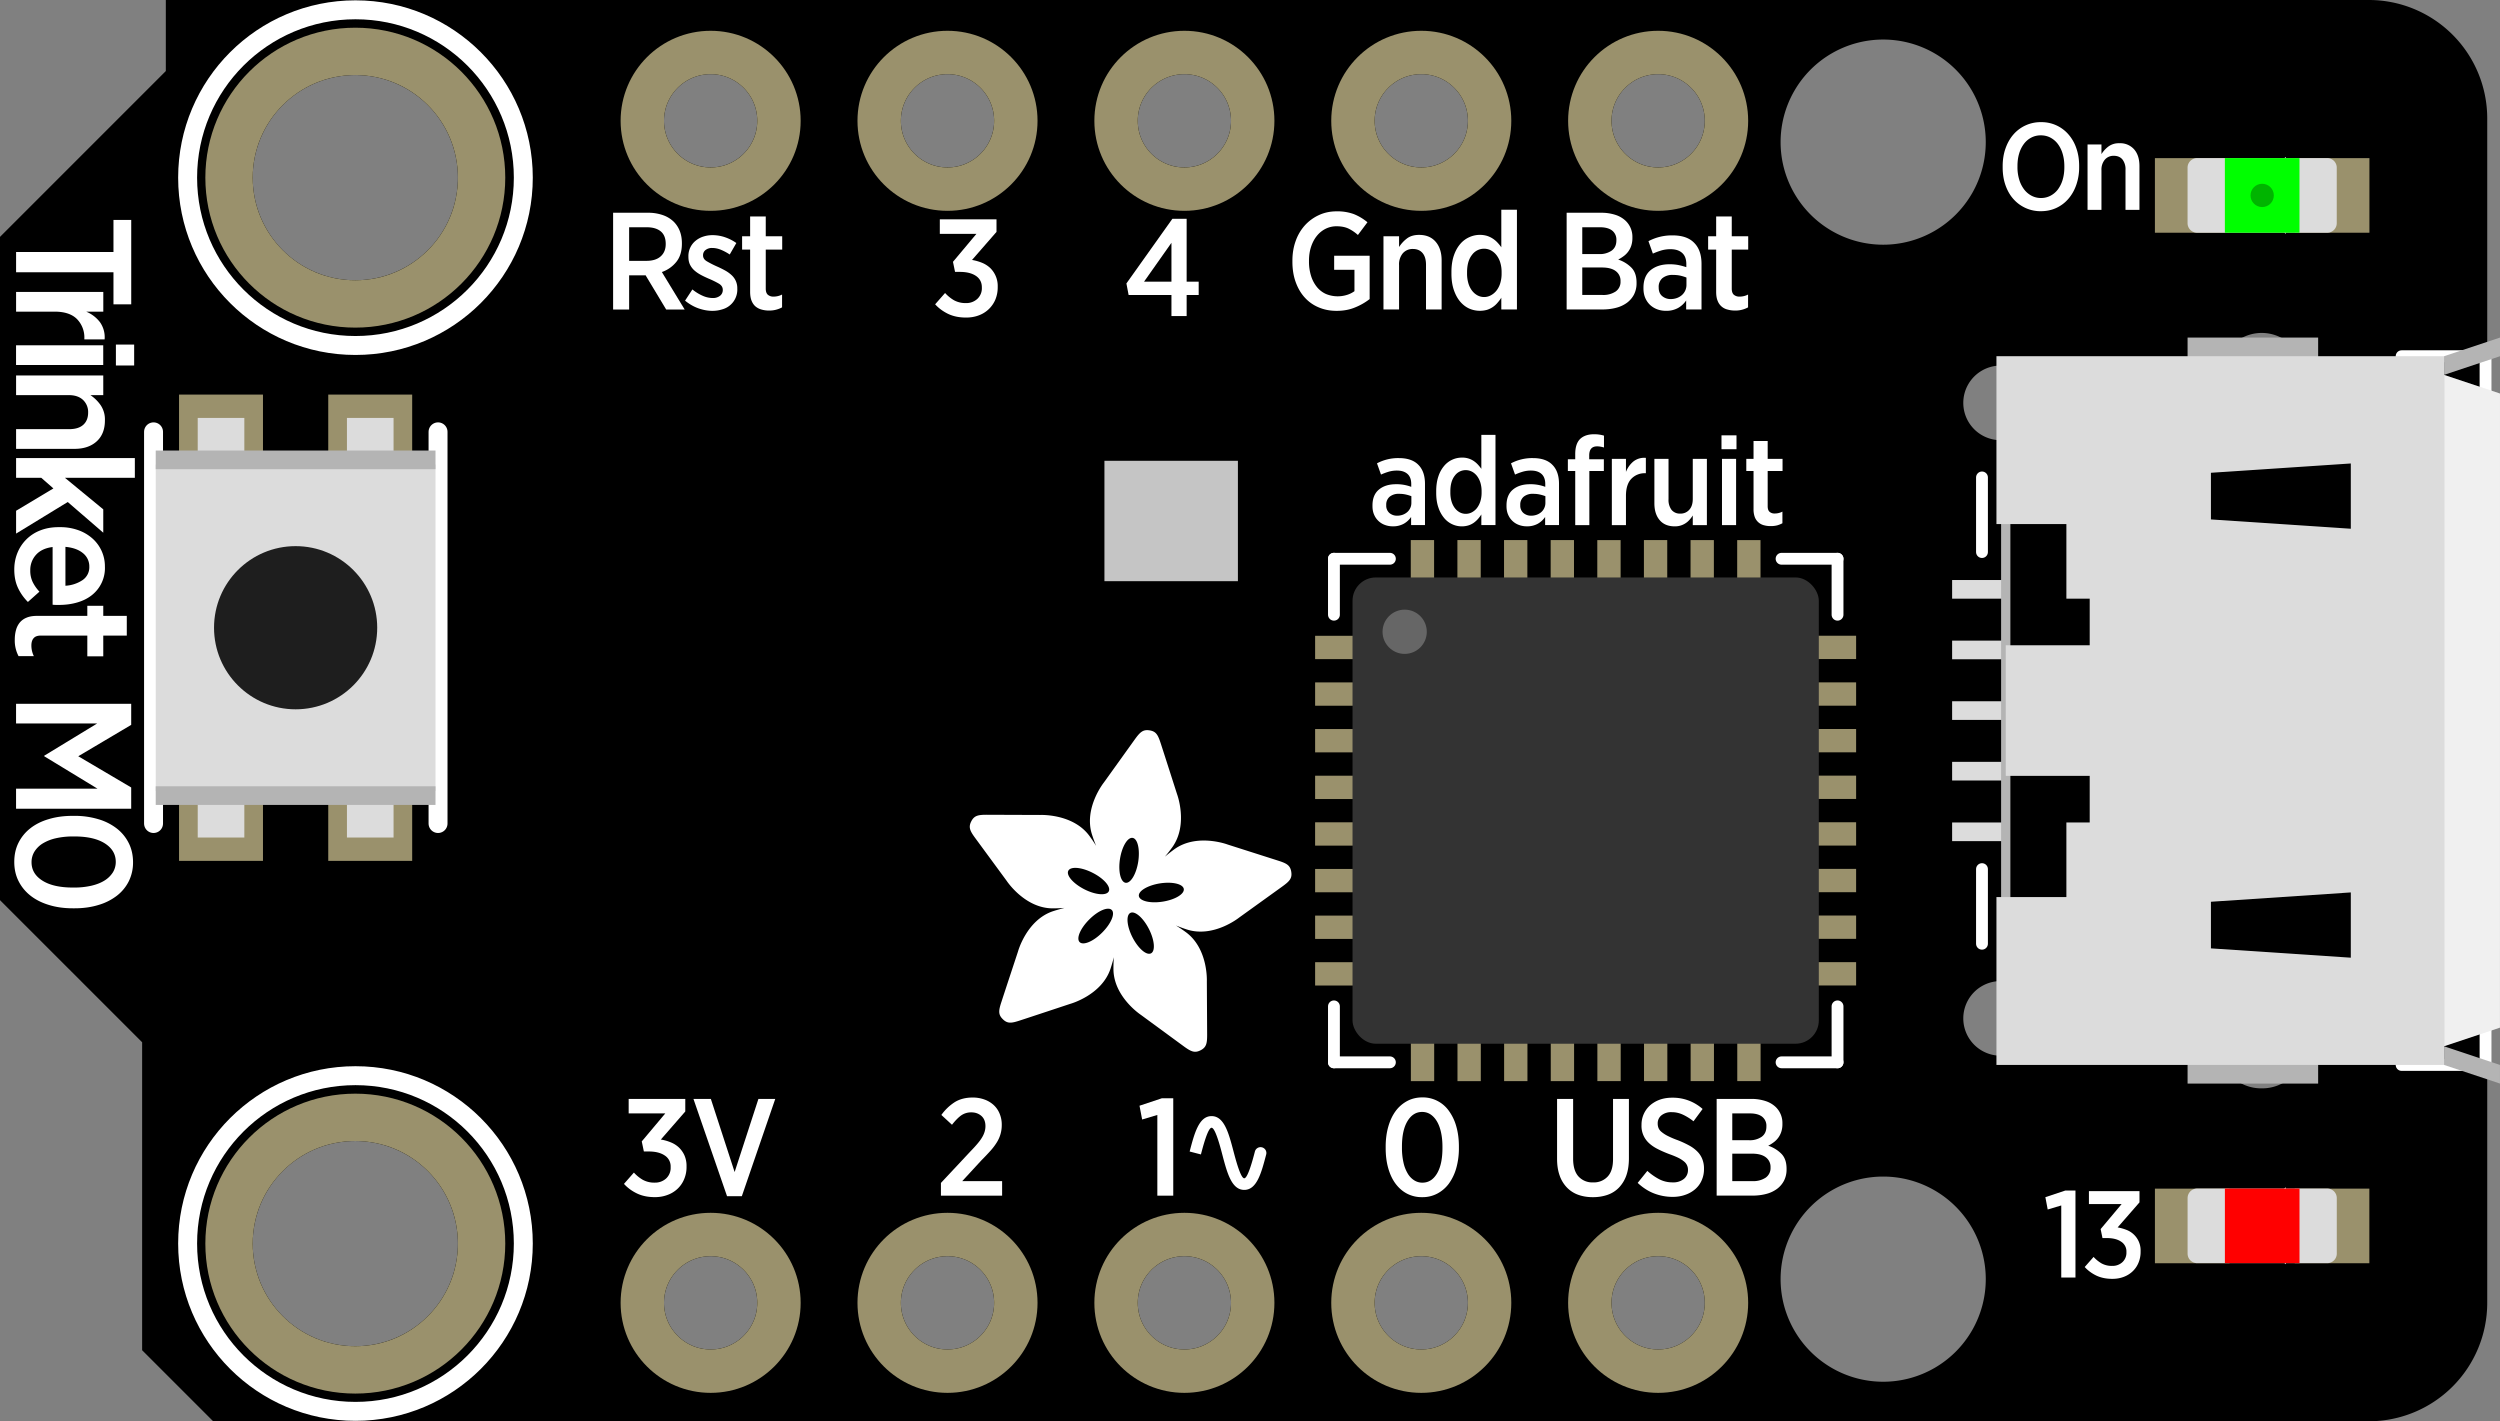 <svg xmlns="http://www.w3.org/2000/svg" id="svg2" y="0" width="208.299" viewBox="0 0 208.299 118.42" x="0" height="118.42" version="1.2">
  <rect x="0" y="0" width="208.299" height="118.42" fill="#808080" stroke="none"/>
  <path d="M197.366 118.42H17.762l-5.92-5.92V86.84L0 75V19.737L13.816 5.92V0h183.55a9.868 9.868 0 0 1 9.869 9.868V37.5l-2.96 2.96v37.5l2.96 2.96v27.632a9.868 9.868 0 0 1-9.869 9.868m-23.684-46.777a2.72 2.72 0 1 0 0 5.439 2.72 2.72 0 1 0 0-5.44zm0-30.305a2.72 2.72 0 1 0 0 5.44 2.72 2.72 0 1 0 0-5.44zM156.906 3.295a8.547 8.547 0 0 0 0 17.094 8.547 8.547 0 1 0 0-17.094zm0 94.736a8.547 8.547 0 0 0 0 17.095 8.547 8.547 0 1 0 0-17.095zm9.783-16.287a3.108 3.108 0 1 0 0 6.216 3.108 3.108 0 1 0 0-6.216zm0-51.284a3.108 3.108 0 0 0 0 6.216 3.108 3.108 0 1 0 0-6.216zm21.757 53.227a3.497 3.497 0 1 0 0 6.993 3.497 3.497 0 1 0 0-6.993zm0-55.947a3.497 3.497 0 0 0 0 6.994 3.497 3.497 0 1 0 0-6.994zm-50.29-21.56a3.885 3.885 0 0 0 0 7.77 3.885 3.885 0 1 0 0-7.77zm-19.736 0a3.885 3.885 0 0 0 0 7.77 3.885 3.885 0 1 0 0-7.77zm-19.737 0a3.885 3.885 0 0 0 0 7.77 3.885 3.885 0 1 0 0-7.77zm-19.737 0a3.885 3.885 0 0 0 0 7.77 3.885 3.885 0 1 0 0-7.77zm-19.736 0a3.885 3.885 0 0 0 0 7.77 3.885 3.885 0 1 0 0-7.77zm0 98.487a3.885 3.885 0 1 0 0 7.77 3.885 3.885 0 1 0 0-7.77zm19.736 0a3.885 3.885 0 1 0 0 7.77 3.885 3.885 0 1 0 0-7.77zm19.737 0a3.885 3.885 0 1 0 0 7.77 3.885 3.885 0 1 0 0-7.77zm19.737 0a3.885 3.885 0 1 0 0 7.77 3.885 3.885 0 1 0 0-7.77zm19.736 0a3.885 3.885 0 1 0 0 7.77 3.885 3.885 0 1 0 0-7.77zM29.604 6.255a8.547 8.547 0 1 0 0 17.095 8.547 8.547 0 1 0 0-17.095zm0 88.815a8.547 8.547 0 0 0 0 17.095 8.547 8.547 0 1 0 0-17.095z" id="path8" fill="#000" stroke="none" stroke-width="0"/>
  <g id="g14" transform="matrix(0 2.741 -2.741 0 211.757 0)">
    <title id="title16">
      element:BAT
    </title>
    <g id="g18">
      <title id="title20">
        package:JSTPH2
      </title>
    </g>
  </g>
  <g id="g62" transform="matrix(0 2.741 -2.741 0 211.757 0)">
    <title id="title64">
      element:CN1
    </title>
    <g id="g66">
      <title id="title68">
        package:4UCONN_20329_V2
      </title>
      <path id="line70" stroke="#fff" stroke-width=".36" stroke-linecap="round" d="M28.687 17.008h-2.268"/>
      <path id="line72" stroke="#fff" stroke-width=".36" stroke-linecap="round" d="M16.781 17.008h-2.268"/>
      <path id="line74" stroke="#fff" stroke-width=".36" stroke-linecap="round" d="M32.372 4.252V1.701"/>
      <path id="line76" stroke="#fff" stroke-width=".36" stroke-linecap="round" d="M32.372 1.701H10.828"/>
      <path id="line78" stroke="#fff" stroke-width=".36" stroke-linecap="round" d="M10.828 1.701v2.551"/>
    </g>
  </g>
  <g id="g124" transform="matrix(0 2.741 -2.741 0 211.757 0)">
    <title id="title126">
      element:IC3
    </title>
    <g id="g128">
      <title id="title130">
        package:QFN32_5MM
      </title>
      <path id="line132" stroke="#fff" stroke-width=".36" stroke-linecap="round" d="M16.985 35.006v1.701"/>
      <path id="line134" stroke="#fff" stroke-width=".36" stroke-linecap="round" d="M16.985 36.707h1.701"/>
      <path id="line136" stroke="#fff" stroke-width=".36" stroke-linecap="round" d="M16.985 23.1v-1.701"/>
      <path id="line138" stroke="#fff" stroke-width=".36" stroke-linecap="round" d="M16.985 21.399h1.701"/>
      <path id="line140" stroke="#fff" stroke-width=".36" stroke-linecap="round" d="M30.591 36.707h1.701"/>
      <path id="line142" stroke="#fff" stroke-width=".36" stroke-linecap="round" d="M32.292 36.707v-1.701"/>
      <path id="line144" stroke="#fff" stroke-width=".36" stroke-linecap="round" d="M30.591 21.399h1.701"/>
      <path id="line146" stroke="#fff" stroke-width=".36" stroke-linecap="round" d="M32.292 21.399V23.1"/>
    </g>
  </g>
  <g id="g148" transform="matrix(0 2.741 -2.741 0 211.757 0)">
    <title id="title150">
      element:JP3
    </title>
    <g id="g152">
      <title id="title154">
        package:1X05_ROUND_76
      </title>
    </g>
  </g>
  <g id="g156" transform="matrix(0 2.741 -2.741 0 211.757 0)">
    <title id="title158">
      element:JP4
    </title>
    <g id="g160">
      <title id="title162">
        package:1X05_ROUND_76
      </title>
    </g>
  </g>
  <g id="g164" transform="matrix(0 2.741 -2.741 0 211.757 0)">
    <title id="title166">
      element:L
    </title>
    <g id="g168">
      <title id="title170">
        package:CHIPLED_0603_NOOUTLINE
      </title>
      <g id="g172">
        <title id="title174">
          polygon
        </title>
        <path id="path176" d="M37.26 8.886l-.72-.9h1.44l-.72.9m.662-.828h-1.324 1.324" fill="none" stroke="#fff" stroke-width=".432" stroke-linecap="round"/>
      </g>
      <g transform="rotate(180 18.63 4.533)" id="g4576">
        <g id="g4574">
          <g id="g178">
            <path id="rect180" fill="#fff" stroke="none" stroke-width="0" d="M-1.08-.18h2.16v.36h-2.16z"/>
          </g>
        </g>
      </g>
    </g>
  </g>
  <g id="g206" transform="matrix(0 2.741 -2.741 0 211.757 0)">
    <title id="title208">
      element:PWR
    </title>
    <g id="g210">
      <title id="title212">
        package:CHIPLED_0603_NOOUTLINE
      </title>
      <g id="g214">
        <title id="title216">
          polygon
        </title>
        <path id="path218" d="M5.94 8.886l-.72-.9h1.44l-.72.9m.662-.828H5.278h1.324" fill="none" stroke="#fff" stroke-width=".432" stroke-linecap="round"/>
      </g>
      <g transform="rotate(180 2.97 4.533)" id="g4601">
        <g id="g4599">
          <g id="g220">
            <path id="rect222" fill="#fff" stroke="none" stroke-width="0" d="M-1.08-.18h2.16v.36h-2.16z"/>
          </g>
        </g>
      </g>
    </g>
  </g>
  <g id="g224" transform="matrix(0 2.741 -2.741 0 211.757 0)">
    <title id="title226">
      element:Q2
    </title>
    <g id="g228">
      <title id="title230">
        package:BTN_KMR2_4.6X2.8
      </title>
      <path id="line232" stroke="#fff" stroke-width=".576" stroke-linecap="round" d="M13.127 63.94h11.906"/>
      <path id="line234" stroke="#fff" stroke-width=".576" stroke-linecap="round" d="M25.033 72.588H13.127"/>
    </g>
  </g>
  <g id="g256" transform="matrix(0 2.741 -2.741 0 211.757 0)">
    <title id="title258">
      element:SWC
    </title>
    <g id="g260">
      <title id="title262">
        package:B1,27
      </title>
    </g>
  </g>
  <g id="g264" transform="matrix(0 2.741 -2.741 0 211.757 0)">
    <title id="title266">
      element:SWD
    </title>
    <g id="g268">
      <title id="title270">
        package:B1,27
      </title>
    </g>
  </g>
  <g id="g272" transform="matrix(0 2.741 -2.741 0 211.757 0)">
    <title id="title274">
      element:U$1
    </title>
    <g id="g276">
      <title id="title278">
        package:TRINKET_M0_BOTTOM
      </title>
    </g>
  </g>
  <g id="g280" transform="matrix(0 2.741 -2.741 0 211.757 0)">
    <title id="title282">
      element:U$6
    </title>
    <g id="g284">
      <title id="title286">
        package:FIDUCIAL_1MM
      </title>
    </g>
  </g>
  <g id="g288" transform="matrix(0 2.741 -2.741 0 211.757 0)">
    <title id="title290">
      element:U$8
    </title>
    <g id="g292">
      <title id="title294">
        package:MOUNTINGHOLE_2.0_PLATED
      </title>
      <circle cy="66.45" id="circle296" cx="5.4" r="5.102" fill="none" stroke="#fff" stroke-width=".576"/>
    </g>
  </g>
  <g id="g298" transform="matrix(0 2.741 -2.741 0 211.757 0)">
    <title id="title300">
      element:U$9
    </title>
    <g id="g302">
      <title id="title304">
        package:MOUNTINGHOLE_2.0_PLATED
      </title>
      <circle cy="66.45" id="circle306" cx="37.8" r="5.102" fill="none" stroke="#fff" stroke-width=".576"/>
    </g>
  </g>
  <g id="g308" transform="matrix(0 2.741 -2.741 0 211.757 0)">
    <title id="title310">
      element:U$12
    </title>
    <g id="g312">
      <title id="title314">
        package:PCBFEAT-REV-040
      </title>
    </g>
  </g>
  <g id="g316" transform="matrix(0 2.741 -2.741 0 211.757 0)">
    <title id="title318">
      element:U$20
    </title>
    <g id="g320">
      <title id="title322">
        package:TRINKET_M0_TOP
      </title>
    </g>
  </g>
  <g id="g4779" transform="rotate(-90 60.753 47.129) scale(2.741)">
    <g id="g4777">
      <g id="g403">
        <path id="connector23pin" fill="#9a916c" stroke="none" stroke-width="0" d="M19.323 35.006h.709v2.268h-.709z"/>
      </g>
    </g>
  </g>
  <g id="g4785" transform="rotate(-90 64.638 51.014) scale(2.741)">
    <g id="g4783">
      <g id="g406">
        <path id="connector24pin" fill="#9a916c" stroke="none" stroke-width="0" d="M20.741 35.006h.709v2.268h-.709z"/>
      </g>
    </g>
  </g>
  <g id="g4791" transform="rotate(-90 68.523 54.899) scale(2.741)">
    <g id="g4789">
      <g id="g409">
        <path id="connector25pin" fill="#9a916c" stroke="none" stroke-width="0" d="M22.158 35.006h.709v2.268h-.709z"/>
      </g>
    </g>
  </g>
  <g id="g4797" transform="rotate(-90 72.409 58.785) scale(2.741)">
    <g id="g4795">
      <g id="g412">
        <path id="connector26pin" fill="#9a916c" stroke="none" stroke-width="0" d="M23.575 35.006h.709v2.268h-.709z"/>
      </g>
    </g>
  </g>
  <g id="g4803" transform="rotate(-90 76.293 62.67) scale(2.741)">
    <g id="g4801">
      <g id="g415">
        <path id="connector27pin" fill="#9a916c" stroke="none" stroke-width="0" d="M24.993 35.006h.709v2.268h-.709z"/>
      </g>
    </g>
  </g>
  <g id="g4809" transform="rotate(-90 80.179 66.555) scale(2.741)">
    <g id="g4807">
      <g id="g418">
        <path id="connector28pin" fill="#9a916c" stroke="none" stroke-width="0" d="M26.41 35.006h.709v2.268h-.709z"/>
      </g>
    </g>
  </g>
  <g id="g4815" transform="rotate(-90 84.064 70.44) scale(2.741)">
    <g id="g4813">
      <g id="g421">
        <path id="connector29pin" fill="#9a916c" stroke="none" stroke-width="0" d="M27.827 35.006h.709v2.268h-.709z"/>
      </g>
    </g>
  </g>
  <g id="g4821" transform="rotate(-90 87.949 74.325) scale(2.741)">
    <g id="g4819">
      <g id="g424">
        <path id="connector30pin" fill="#9a916c" stroke="none" stroke-width="0" d="M29.245 35.006h.709v2.268h-.709z"/>
      </g>
    </g>
  </g>
  <g id="g4827" transform="rotate(180 102.742 90.102) scale(2.741)">
    <g id="g4825">
      <g id="g427">
        <path id="connector31pin" fill="#9a916c" stroke="none" stroke-width="0" d="M31.371 32.88h.709v2.268h-.709z"/>
      </g>
    </g>
  </g>
  <g id="g4833" transform="rotate(180 104.684 88.159) scale(2.741)">
    <g id="g4831">
      <g id="g430">
        <path id="connector32pin" fill="#9a916c" stroke="none" stroke-width="0" d="M31.371 31.462h.709v2.268h-.709z"/>
      </g>
    </g>
  </g>
  <g id="g4839" transform="rotate(180 106.627 86.216) scale(2.741)">
    <g id="g4837">
      <g id="g433">
        <path id="connector33pin" fill="#9a916c" stroke="none" stroke-width="0" d="M31.371 30.045h.709v2.268h-.709z"/>
      </g>
    </g>
  </g>
  <g id="g4845" transform="rotate(180 108.57 84.274) scale(2.741)">
    <g id="g4843">
      <g id="g436">
        <path id="connector34pin" fill="#9a916c" stroke="none" stroke-width="0" d="M31.371 28.628h.709v2.268h-.709z"/>
      </g>
    </g>
  </g>
  <g id="g4851" transform="rotate(180 110.512 82.331) scale(2.741)">
    <g id="g4849">
      <g id="g439">
        <path id="connector35pin" fill="#9a916c" stroke="none" stroke-width="0" d="M31.371 27.211h.709v2.268h-.709z"/>
      </g>
    </g>
  </g>
  <g id="g4857" transform="rotate(180 112.455 80.388) scale(2.741)">
    <g id="g4855">
      <g id="g442">
        <path id="connector36pin" fill="#9a916c" stroke="none" stroke-width="0" d="M31.371 25.793h.709v2.268h-.709z"/>
      </g>
    </g>
  </g>
  <g id="g4863" transform="rotate(180 114.397 78.446) scale(2.741)">
    <g id="g4861">
      <g id="g445">
        <path id="connector37pin" fill="#9a916c" stroke="none" stroke-width="0" d="M31.371 24.376h.709v2.268h-.709z"/>
      </g>
    </g>
  </g>
  <g id="g4869" transform="rotate(180 116.34 76.504) scale(2.741)">
    <g id="g4867">
      <g id="g448">
        <path id="connector38pin" fill="#9a916c" stroke="none" stroke-width="0" d="M31.371 22.959h.709v2.268h-.709z"/>
      </g>
    </g>
  </g>
  <path id="connector39pin" transform="rotate(90)" fill="#9a916c" stroke="none" stroke-width="0" d="M80.166-154.651h1.943v6.216h-1.943z"/>
  <path id="connector40pin" transform="rotate(90)" fill="#9a916c" stroke="none" stroke-width="0" d="M76.281-154.651h1.943v6.216h-1.943z"/>
  <path id="connector41pin" transform="rotate(90)" fill="#9a916c" stroke="none" stroke-width="0" d="M72.395-154.651h1.943v6.216h-1.943z"/>
  <path id="connector42pin" transform="rotate(90)" fill="#9a916c" stroke="none" stroke-width="0" d="M68.51-154.651h1.943v6.216H68.51z"/>
  <path id="connector43pin" transform="rotate(90)" fill="#9a916c" stroke="none" stroke-width="0" d="M64.625-154.651h1.943v6.216h-1.943z"/>
  <path id="connector44pin" transform="rotate(90)" fill="#9a916c" stroke="none" stroke-width="0" d="M60.74-154.651h1.943v6.216H60.74z"/>
  <path id="connector45pin" transform="rotate(90)" fill="#9a916c" stroke="none" stroke-width="0" d="M56.855-154.651h1.943v6.216h-1.943z"/>
  <path id="connector46pin" transform="rotate(90)" fill="#9a916c" stroke="none" stroke-width="0" d="M52.969-154.651h1.943v6.216h-1.943z"/>
  <g id="g4883" transform="translate(97.602 -17.929) scale(2.741)">
    <g id="g4881">
      <g id="g459">
        <path id="connector47pin" fill="#9a916c" stroke="none" stroke-width="0" d="M17.198 22.959h.709v2.268h-.709z"/>
      </g>
    </g>
  </g>
  <g id="g4889" transform="translate(93.716 -21.814) scale(2.741)">
    <g id="g4887">
      <g id="g462">
        <path id="connector48pin" fill="#9a916c" stroke="none" stroke-width="0" d="M17.198 24.376h.709v2.268h-.709z"/>
      </g>
    </g>
  </g>
  <g id="g4895" transform="translate(89.831 -25.7) scale(2.741)">
    <g id="g4893">
      <g id="g465">
        <path id="connector49pin" fill="#9a916c" stroke="none" stroke-width="0" d="M17.198 25.793h.709v2.268h-.709z"/>
      </g>
    </g>
  </g>
  <g id="g4901" transform="translate(85.946 -29.584) scale(2.741)">
    <g id="g4899">
      <g id="g468">
        <path id="connector50pin" fill="#9a916c" stroke="none" stroke-width="0" d="M17.198 27.211h.709v2.268h-.709z"/>
      </g>
    </g>
  </g>
  <g id="g4907" transform="translate(82.061 -33.47) scale(2.741)">
    <g id="g4905">
      <g id="g471">
        <path id="connector51pin" fill="#9a916c" stroke="none" stroke-width="0" d="M17.198 28.628h.709v2.268h-.709z"/>
      </g>
    </g>
  </g>
  <g id="g4913" transform="translate(78.176 -37.355) scale(2.741)">
    <g id="g4911">
      <g id="g474">
        <path id="connector52pin" fill="#9a916c" stroke="none" stroke-width="0" d="M17.198 30.045h.709v2.268h-.709z"/>
      </g>
    </g>
  </g>
  <g id="g4919" transform="translate(74.29 -41.24) scale(2.741)">
    <g id="g4917">
      <g id="g477">
        <path id="connector53pin" fill="#9a916c" stroke="none" stroke-width="0" d="M17.198 31.462h.709v2.268h-.709z"/>
      </g>
    </g>
  </g>
  <g id="g4925" transform="translate(70.405 -45.125) scale(2.741)">
    <g id="g4923">
      <g id="g480">
        <path id="connector54pin" fill="#9a916c" stroke="none" stroke-width="0" d="M17.198 32.88h.709v2.268h-.709z"/>
      </g>
    </g>
  </g>
  <g id="g4931" transform="translate(64.578 -12.101) scale(2.741)">
    <g id="g4929">
      <g id="g483">
        <rect ry=".496" rx=".496" height="9.921" x="19.678" width="9.921" y="24.092" id="connector55pin" fill="#9a916c" stroke="none" stroke-width="0"/>
      </g>
    </g>
  </g>
  <circle r="5.693" cx="10.066" id="VBAT" cy="-138.156" transform="rotate(90)" fill="none" stroke="#9a916c" stroke-width="3.615"/>
  <circle r="5.693" cx="10.066" id="GND" cy="-118.42" transform="rotate(90)" fill="none" stroke="#9a916c" stroke-width="3.615"/>
  <circle r="5.693" cx="10.066" id="A4_D4_TX_MOSI" cy="-98.683" transform="rotate(90)" fill="none" stroke="#9a916c" stroke-width="3.615"/>
  <circle r="5.693" cx="10.066" id="A3_D3_RX_SCK" cy="-78.946" transform="rotate(90)" fill="none" stroke="#9a916c" stroke-width="3.615"/>
  <circle r="5.693" cx="10.066" id="connector60pin" cy="-59.21" transform="rotate(90)" fill="none" stroke="#9a916c" stroke-width="3.615"/>
  <circle r="5.693" cx="108.552" id="3V3" cy="-59.21" transform="rotate(90)" fill="none" stroke="#9a916c" stroke-width="3.615"/>
  <circle r="5.693" cx="108.552" id="A1_D2_SCL_MISO" cy="-78.946" transform="rotate(90)" fill="none" stroke="#9a916c" stroke-width="3.615"/>
  <circle r="5.693" cx="108.552" id="A0_D1" cy="-98.683" transform="rotate(90)" fill="none" stroke="#9a916c" stroke-width="3.615"/>
  <circle r="5.693" cx="108.552" id="A2_D0_SDA" cy="-118.42" transform="rotate(90)" fill="none" stroke="#9a916c" stroke-width="3.615"/>
  <circle r="5.693" cx="108.552" id="connector65pin" cy="-138.156" transform="rotate(90)" fill="none" stroke="#9a916c" stroke-width="3.615"/>
  <g id="g4947" transform="rotate(-90 190.568 13.706) scale(2.741)">
    <g id="g4945">
      <g id="g496">
        <path id="connector66pin" fill="#9a916c" stroke="none" stroke-width="0" d="M36.126 5.23h2.268v2.268h-2.268z"/>
      </g>
    </g>
  </g>
  <g id="g4953" transform="rotate(-90 178.916 25.359) scale(2.741)">
    <g id="g4951">
      <g id="g499">
        <path id="connector67pin" fill="#9a916c" stroke="none" stroke-width="0" d="M36.126 9.482h2.268v2.268h-2.268z"/>
      </g>
    </g>
  </g>
  <g id="g4995" transform="rotate(-90 104.717 -72.151) scale(2.741)">
    <g id="g4993">
      <g id="g520">
        <path id="connector74pin" fill="#9a916c" stroke="none" stroke-width="0" d="M4.806 5.23h2.268v2.268H4.806z"/>
      </g>
    </g>
  </g>
  <g id="g5001" transform="rotate(-90 93.061 -60.495) scale(2.741)">
    <g id="g4999">
      <g id="g523">
        <path id="connector75pin" fill="#9a916c" stroke="none" stroke-width="0" d="M4.806 9.482h2.268v2.268H4.806z"/>
      </g>
    </g>
  </g>
  <path id="connector76pin" transform="rotate(90)" fill="#9a916c" stroke="none" stroke-width="0" d="M64.735-34.343h6.993v6.993h-6.993z"/>
  <path id="connector77pin" transform="rotate(90)" fill="#9a916c" stroke="none" stroke-width="0" d="M32.876-34.343h6.993v6.993h-6.993z"/>
  <path id="connector78pin" transform="rotate(90)" fill="#9a916c" stroke="none" stroke-width="0" d="M64.735-21.911h6.993v6.993h-6.993z"/>
  <path id="connector79pin" transform="rotate(90)" fill="#9a916c" stroke="none" stroke-width="0" d="M32.876-21.911h6.993v6.993h-6.993z"/>
  <rect ry="3.885" rx="3.885" height="7.77" x="45.95" width="7.77" y="-27.569" id="connector84pin" transform="rotate(90)" fill="#9a916c" stroke="none" stroke-width="0"/>
  <circle r="10.521" cx="14.803" id="connector85pin" cy="-29.604" transform="rotate(90)" fill="none" stroke="#9a916c" stroke-width="3.947"/>
  <circle r="10.521" cx="103.618" id="connector86pin" cy="-29.604" transform="rotate(90)" fill="none" stroke="#9a916c" stroke-width="3.947"/>
  <g id="g5135" transform="rotate(90 90.085 118.214) scale(2.741)">
    <g id="g5133">
      <g id="4uconn_20329_v2">
        <g id="g5130" transform="rotate(180 11.338 8.327)">
          <g id="g5128">
            <g id="g591">
              <g id="g593">
                <path id="rect595" fill="#b4b4b4" d="M0 7.157h22.677v3.969H0z"/>
                <path id="rect597" fill="#dcdcdc" d="M11.055 0h.567v3.402h-.567z"/>
                <path id="rect599" fill="#dcdcdc" d="M12.898 0h.567v3.402h-.567z"/>
                <path id="rect601" fill="#dcdcdc" d="M14.74 0h.567v3.402h-.567z"/>
                <path id="rect603" fill="#dcdcdc" d="M9.213 0h.567v3.402h-.567z"/>
                <path id="rect605" fill="#dcdcdc" d="M7.37 0h.567v3.402H7.37z"/>
                <path id="rect607" fill="#b4b4b4" d="M4.252 1.489h14.173v.709H4.252z"/>
                <path id="rect609" d="M4.252 1.771h14.173v2.976H4.252z"/>
                <path id="polygon611" fill="#dcdcdc" d="M17.008 3.473H14.74v.709h-1.417V1.63H9.354v2.552H7.937v-.709H5.669V1.347H.567v13.606H22.11V1.347h-5.102z"/>
                <path id="polygon613" d="M3.827 12.119l.283-4.252h1.417l.284 4.252z"/>
                <path id="polygon615" d="M16.866 12.119l.283-4.252h1.418l.283 4.252z"/>
                <path id="polygon617" fill="#f0f0f0" d="M1.701 16.653l-.567-1.7h20.409l-.567 1.701z"/>
                <path id="polygon619" fill="#b4b4b4" d="M0 16.653l.567-1.7h.567l-.567 1.7z"/>
                <path id="polygon621" fill="#b4b4b4" d="M22.11 16.654l-.567-1.701h.567l.567 1.701z"/>
              </g>
            </g>
          </g>
        </g>
      </g>
    </g>
  </g>
  <g id="g5179" transform="rotate(90 51.715 99.828) scale(2.741)">
    <g id="g5177">
      <g id="qfn32_5mm">
        <g id="g5174" transform="rotate(-90 7.087 7.087)">
          <g id="g5172">
            <g id="g647">
              <g id="g5169" transform="scale(1.25)">
                <g id="g5167">
                  <g id="g3335">
                    <rect ry=".567" rx=".567" height="11.339" x="0" width="11.339" y="0" id="rect653" fill="#333"/>
                    <circle r=".538" cx="1.268" id="path3333" cy="1.321" fill="#666"/>
                  </g>
                </g>
              </g>
            </g>
          </g>
        </g>
      </g>
    </g>
  </g>
  <path d="M183.064 99.029h10.841c.439 0 .795.356.795.795v4.627a.796.796 0 0 1-.795.795h-10.841a.796.796 0 0 1-.795-.795v-4.624c0-.442.356-.798.795-.798z" id="path659" fill="#dcdcdc" stroke-width="2.741"/>
  <g id="LED" transform="rotate(180 95.797 54.177) scale(2.741)">
    <g id="g5183">
      <path id="rect661" fill="red" d="M0 1.134h2.268v2.268H0z"/>
    </g>
  </g>
  <g id="g5227" transform="rotate(90 90.763 103.937) scale(2.741)">
    <g id="g5225">
      <g id="0603-led-green">
        <g id="g5222" transform="rotate(180 1.134 2.268)">
          <g id="g5220">
            <g id="g677">
              <path d="M2.268.29v3.955c0 .16-.13.29-.29.29H.29a.29.29 0 0 1-.29-.29V.29C0 .13.13 0 .29 0h1.687a.29.29 0 0 1 .291.29z" id="path679" fill="#dcdcdc"/>
              <g id="g5216" transform="rotate(-90 1.134 2.268)">
                <g id="g5214">
                  <path id="rect681" fill="#0f0" d="M0 1.134h2.268v2.268H0z"/>
                </g>
              </g>
              <circle r=".354" cx="1.134" id="circle683" cy="2.268" fill="#00b400"/>
            </g>
          </g>
        </g>
      </g>
    </g>
  </g>
  <path id="polygon688" transform="rotate(90 .733 35.553) scale(2.741)" fill="#dcdcdc" d="M11.339 2.692h1.417V1.275h-1.417V0H1.417v1.275H0v1.417h1.417v3.119H0v1.417h1.417v1.276h9.922V7.228h1.417V5.811h-1.417z"/>
  <circle r="6.798" cx="52.302" id="RESET" cy="-24.631" transform="rotate(90)" fill="#1e1e1e" stroke-width="2.741"/>
  <path id="rect692" transform="rotate(90)" fill="#b4b4b4" stroke-width="2.741" d="M37.538-36.286h1.554v23.311h-1.554z"/>
  <path id="rect694" transform="rotate(90)" fill="#b4b4b4" stroke-width="2.741" d="M65.512-36.286h1.554v23.311h-1.554z"/>
  <g id="g5527" transform="matrix(0 2.741 2.741 0 -.03 -.304)">
    <g id="g5525">
      <g id="g8488">
        <g id="g8490">
          <g clip-path="url(#clipPath8494)" id="g8492">
            <g id="g5282" transform="translate(8.04 19.135)">
              <g id="g5280">
                <g id="g8498">
                  <path d="M0 0h-1.021v.533c0 .185.042.327.126.429.084.1.21.15.378.15h.009c.154 0 .278-.05.369-.15C-.046.86 0 .716 0 .524zm1.479 0H.441v.47a.085.085 0 0 1-.004.029l1.042.627v.562L.34.995a.966.966 0 0 1-.309.44c-.14.113-.325.169-.552.169h-.016c-.135 0-.257-.021-.366-.063a.823.823 0 0 1-.282-.181.893.893 0 0 1-.205-.334 1.342 1.342 0 0 1-.072-.451V-.487h2.941z" id="path8500" fill="#fff" fill-opacity="1" fill-rule="nonzero" stroke="none"/>
                </g>
              </g>
            </g>
            <g id="g5288" transform="translate(8.909 21.058)">
              <g id="g5286">
                <g id="g8502">
                  <path d="M0 0l.341-.223c.106.129.184.266.235.41.05.145.075.284.075.418a.959.959 0 0 1-.044.298.622.622 0 0 1-.631.462h-.005a.532.532 0 0 1-.406-.174A.995.995 0 0 1-.573 1 3.132 3.132 0 0 1-.692.761 3.063 3.063 0 0 0-.853.443C-.899.363-.96.324-1.033.324h-.008a.195.195 0 0 0-.155.073.312.312 0 0 0-.064.208c0 .09.019.179.057.269.038.09.085.177.141.261l-.349.201A1.36 1.36 0 0 1-1.587.99 1.174 1.174 0 0 1-1.65.613a.88.88 0 0 1 .046-.289.704.704 0 0 1 .13-.233.595.595 0 0 1 .475-.212h.008c.093 0 .172.016.237.048a.577.577 0 0 1 .175.132c.05.056.095.121.134.193.04.073.077.152.114.236a2.7 2.7 0 0 0 .155.317c.048.08.111.119.189.119h.005A.22.22 0 0 0 .191.843a.349.349 0 0 0 .07-.23.76.76 0 0 0-.07-.304A1.336 1.336 0 0 0 0 0" id="path8504" fill="#fff" fill-opacity="1" fill-rule="nonzero" stroke="none"/>
                </g>
              </g>
            </g>
            <g id="g5294" transform="translate(7.292 23.788)">
              <g id="g5292">
                <g id="g8506">
                  <path d="M0 0v-.5h-.601v-.475H0v-.244h.407v.244h1.28c.11 0 .202.015.274.044.073.03.131.07.175.122a.48.48 0 0 1 .093.183.82.82 0 0 1 .03.227.806.806 0 0 1-.097.395h-.39a.558.558 0 0 0 .063-.257.254.254 0 0 0-.057-.176C1.74-.479 1.678-.5 1.592-.5H.407V0z" id="path8508" fill="#fff" fill-opacity="1" fill-rule="nonzero" stroke="none"/>
                </g>
              </g>
            </g>
            <g id="g5300" transform="translate(9.764 29.378)">
              <g id="g5298">
                <g id="g8510">
                  <path d="M0 0c0 .139-.022.268-.067.386A.868.868 0 0 1-.548.89a.969.969 0 0 1-.376.071h-.013a.762.762 0 0 1-.577-.236.834.834 0 0 1-.155-.25A1.453 1.453 0 0 1-1.751.18l-.853.744h-.382V-.799h.441V.314l.851-.713.306.063v.147c0 .204.04.367.121.487.081.12.198.181.348.181h.013A.44.44 0 0 0-.566.34.494.494 0 0 0-.44-.005a.73.73 0 0 0-.086-.363 1.133 1.133 0 0 0-.221-.271l.344-.302c.121.109.217.242.292.396C-.037-.389 0-.208 0 0" id="path8512" fill="#fff" fill-opacity="1" fill-rule="nonzero" stroke="none"/>
                </g>
              </g>
            </g>
            <g id="g5306" transform="translate(8.672 34.788)">
              <g id="g5304">
                <g id="g8514">
                  <path d="M0 0l-1.18.832H0zm.407 1.66H0v-.366h-1.911V.861L.055-.537l.352.067V.832h.639v.462H.407z" id="path8516" fill="#fff" fill-opacity="1" fill-rule="nonzero" stroke="none"/>
                </g>
              </g>
            </g>
            <g id="g5312" transform="translate(6.962 39.675)">
              <g id="g5310">
                <g id="g8518">
                  <path d="M0 0a1.41 1.41 0 0 1 .475-.279c.183-.066.382-.099.598-.099h.033c.227 0 .433.033.616.099s.341.157.47.275c.13.117.231.259.3.424.071.165.106.347.106.546 0 .21-.035.398-.106.565a1.847 1.847 0 0 1-.252.439H.922V.891h.429v.617H2a.767.767 0 0 0 .114-.231.937.937 0 0 0-.029-.636.753.753 0 0 0-.208-.271 1.01 1.01 0 0 0-.335-.179 1.433 1.433 0 0 0-.446-.065h-.025C.92.126.78.147.652.189c-.128.042-.238.1-.33.174a.8.8 0 0 0-.217.265.736.736 0 0 0-.078.334c0 .151.026.276.076.376.05.099.113.191.189.275l-.387.29a1.537 1.537 0 0 1-.248-.414A1.455 1.455 0 0 1-.427.97c0-.199.038-.38.115-.544C-.237.263-.133.121 0 0" id="path8520" fill="#fff" fill-opacity="1" fill-rule="nonzero" stroke="none"/>
                </g>
              </g>
            </g>
            <g id="g5318" transform="translate(8.162 43.358)">
              <g id="g5316">
                <g id="g8522">
                  <path d="M0 0h1.356v.475H-.135c-.237 0-.427-.061-.566-.181-.141-.121-.21-.289-.21-.504 0-.151.037-.275.111-.372a.999.999 0 0 1 .258-.237h-.327v-.474h2.225v.474H.008a.523.523 0 0 0-.361.115.392.392 0 0 0-.13.305c0 .126.042.224.124.294C-.276-.035-.157 0 0 0" id="path8524" fill="#fff" fill-opacity="1" fill-rule="nonzero" stroke="none"/>
                </g>
              </g>
            </g>
            <g id="g5324" transform="translate(7.72 45.327)">
              <g id="g5322">
                <g id="g8526">
                  <path d="M0 0a.538.538 0 0 0 .143.171.693.693 0 0 0 .225.116.975.975 0 0 0 .296.042h.042a.975.975 0 0 0 .296-.042.703.703 0 0 0 .225-.116A.535.535 0 0 0 1.369 0a.427.427 0 0 0 0-.405.522.522 0 0 0-.142-.164.697.697 0 0 0-.225-.112 1.03 1.03 0 0 0-.301-.04H.668c-.227 0-.403.05-.529.15A.452.452 0 0 0 0 0m-.232.207A.745.745 0 0 1-.438-.11a.776.776 0 0 1 .04-.546.77.77 0 0 1 .211-.277c.094-.08.211-.144.353-.192.142-.047.306-.071.493-.071h.055c.188 0 .352.025.494.074.142.049.259.113.353.193.093.08.164.172.21.275a.808.808 0 0 1 .038.54.686.686 0 0 1-.215.319c-.049.044-.1.082-.154.115h.358v.475h-3.032V.32h1.142a1.215 1.215 0 0 1-.14-.113" id="path8528" fill="#fff" fill-opacity="1" fill-rule="nonzero" stroke="none"/>
                </g>
              </g>
            </g>
            <g id="g5330" transform="translate(9.077 48.108)">
              <g id="g5328">
                <g id="g8530">
                  <path d="M0 0h-.835v.594c0 .186.036.327.11.424a.361.361 0 0 0 .303.145h.009a.355.355 0 0 0 .307-.147A.674.674 0 0 0 0 .615zm-1.243 0h-.815v.54c0 .16.034.283.101.369a.348.348 0 0 0 .29.128h.009c.137 0 .24-.048.31-.143A.631.631 0 0 0-1.243.51zM.441.604c0 .157-.017.3-.052.429a.951.951 0 0 1-.155.33.733.733 0 0 1-.252.212.744.744 0 0 1-.341.075h-.017c-.196 0-.348-.052-.455-.157a1.006 1.006 0 0 1-.245-.401c-.028.056-.062.11-.1.161a.64.64 0 0 1-.321.236.74.74 0 0 1-.24.035h-.013a.675.675 0 0 1-.496-.197.806.806 0 0 1-.188-.317 1.38 1.38 0 0 1-.065-.435v-1.05h2.94z" id="path8532" fill="#fff" fill-opacity="1" fill-rule="nonzero" stroke="none"/>
                </g>
              </g>
            </g>
            <g id="g5336" transform="translate(8.49 51.088)">
              <g id="g5334">
                <g id="g8534">
                  <path d="M0 0c.016.068.035.131.058.187h.221A.41.41 0 0 0 .593.046a.471.471 0 0 0 .088-.153.56.56 0 0 0 .031-.189.393.393 0 0 0-.094-.259C.558-.623.472-.657.359-.657H.352a.344.344 0 0 0-.276.113.475.475 0 0 0-.098.319c0 .081.007.156.022.225m-.346-.33c0-.235.06-.425.178-.571.119-.145.298-.219.536-.219h.021c.109 0 .206.019.29.055a.648.648 0 0 1 .212.147.661.661 0 0 1 .132.216.746.746 0 0 1 .046.263.731.731 0 0 1-.086.37.722.722 0 0 1-.229.247h.273v.467H-.354C-.635.645-.849.57-.997.422c-.151-.146-.227-.364-.227-.655a1.515 1.515 0 0 1 .176-.735l.378.134a2.325 2.325 0 0 0-.092.244.98.98 0 0 0-.042.294c0 .151.038.269.114.353.075.084.189.126.339.126h.093A2.285 2.285 0 0 1-.321-.05a1.367 1.367 0 0 1-.025-.28" id="path8536" fill="#fff" fill-opacity="1" fill-rule="nonzero" stroke="none"/>
                </g>
              </g>
            </g>
            <g id="g5342" transform="translate(7.292 51.934)">
              <g id="g5340">
                <g id="g8538">
                  <path d="M0 0h.407v.244h1.28c.11 0 .202.014.274.044a.425.425 0 0 1 .268.304c.02.07.03.146.03.227a.798.798 0 0 1-.097.395h-.39a.554.554 0 0 0 .063-.256.255.255 0 0 0-.057-.177c-.038-.042-.1-.063-.186-.063H.407v.5H0v-.5h-.601V.244H0z" id="path8540" fill="#fff" fill-opacity="1" fill-rule="nonzero" stroke="none"/>
                </g>
              </g>
            </g>
            <g id="g5348" transform="translate(36.245 20.609)">
              <g id="g5346">
                <g id="g8542">
                  <path d="M0 0a.838.838 0 0 1-.292.199.934.934 0 0 1-.376.072h-.013a.796.796 0 0 1-.336-.065.771.771 0 0 1-.241-.172.798.798 0 0 1-.155-.25 1.366 1.366 0 0 1-.082-.294l-.853.743h-.382v-1.721h.441v1.113l.851-.715.306.064v.147c0 .203.04.366.121.486a.392.392 0 0 0 .348.181h.013A.437.437 0 0 0-.311-.35a.496.496 0 0 0 .126-.345.723.723 0 0 0-.086-.364 1.12 1.12 0 0 0-.22-.27l.344-.302c.121.11.217.241.292.397.074.155.111.336.111.544 0 .139-.023.268-.068.385A.87.87 0 0 1 0 0" id="path8544" fill="#fff" fill-opacity="1" fill-rule="nonzero" stroke="none"/>
                </g>
              </g>
            </g>
            <g id="g5354" transform="translate(33.515 21.09)">
              <g id="g5352">
                <g id="g8546">
                  <path d="M0 0l2.957 1.021v.45L0 2.487v-.512l2.223-.723L0 .529z" id="path8548" fill="#fff" fill-opacity="1" fill-rule="nonzero" stroke="none"/>
                </g>
              </g>
            </g>
            <g id="g5360" transform="translate(33.612 29.035)">
              <g id="g5358">
                <g id="g8550">
                  <path d="M0 0a1.49 1.49 0 0 1 .391-.409l.298.323C.563.013.469.104.405.193a.525.525 0 0 0-.093.309c0 .12.036.222.108.305.073.083.177.124.311.124A.583.583 0 0 0 .903.905a.724.724 0 0 0 .172-.078c.06-.035.122-.081.19-.139.067-.056.144-.126.23-.21l.962-.9h.387v1.86h-.442V.226l-.637.587a7.283 7.283 0 0 1-.29.275 1.812 1.812 0 0 1-.254.191.986.986 0 0 1-.524.148H.689a.855.855 0 0 1-.342-.067.729.729 0 0 1-.26-.181.826.826 0 0 1-.166-.28 1.037 1.037 0 0 1-.06-.355C-.139.331-.092.149 0 0" id="path8552" fill="#fff" fill-opacity="1" fill-rule="nonzero" stroke="none"/>
                </g>
              </g>
            </g>
            <g id="g5366" transform="translate(33.495 35.33)">
              <g id="g5364">
                <g id="g8554">
                  <path d="M0 0l.227-.681.419.08-.138.462h2.453v.484H0z" id="path8556" fill="#fff" fill-opacity="1" fill-rule="nonzero" stroke="none"/>
                </g>
              </g>
            </g>
            <g id="g5372" transform="translate(35.987 42.995)">
              <g id="g5370">
                <g id="g8558">
                  <path d="M0 0a.61.61 0 0 0-.211-.197 1.102 1.102 0 0 0-.333-.126 1.99 1.99 0 0 0-.444-.045h-.034c-.332 0-.59.056-.776.169-.185.112-.278.26-.278.445 0 .092.024.176.073.252.05.075.12.141.211.195.092.055.203.097.335.126.133.03.28.044.443.044h.034c.332 0 .59-.055.776-.166C-.019.586.074.439.074.254A.457.457 0 0 0 0 0m.102 1.059a1.491 1.491 0 0 1-.471.224 2.2 2.2 0 0 1-.611.08h-.046c-.224 0-.428-.027-.612-.08a1.475 1.475 0 0 1-.47-.224.971.971 0 0 1-.41-.805c0-.171.037-.325.11-.462a1.05 1.05 0 0 1 .304-.351c.13-.096.288-.171.473-.224.185-.053.388-.08.609-.08h.046c.224 0 .428.026.611.078.183.052.341.126.47.222.13.097.232.213.303.349a.975.975 0 0 1 .107.46.959.959 0 0 1-.11.462 1.047 1.047 0 0 1-.303.351" id="path8560" fill="#fff" fill-opacity="1" fill-rule="nonzero" stroke="none"/>
                </g>
              </g>
            </g>
            <g id="g5378" transform="translate(36.206 49.228)">
              <g id="g5376">
                <g id="g8562">
                  <path d="M0 0a1.03 1.03 0 0 1-.369.221c-.148.051-.32.077-.52.077H-2.69v-.483h1.832c.234 0 .411-.054.528-.164A.57.57 0 0 0-.153-.79a.566.566 0 0 0-.183-.447c-.122-.108-.302-.161-.54-.161H-2.69v-.488h1.819c.193 0 .362.026.508.078a.99.99 0 0 1 .365.221.894.894 0 0 1 .221.342c.048.133.073.282.073.447 0 .165-.025.316-.073.452A.88.88 0 0 1 0 0" id="path8564" fill="#fff" fill-opacity="1" fill-rule="nonzero" stroke="none"/>
                </g>
              </g>
            </g>
            <g id="g5384" transform="translate(33.708 50.172)">
              <g id="g5382">
                <g id="g8566">
                  <path d="M0 0a.787.787 0 0 1 .593-.263h.008a.7.7 0 0 1 .54.217c.068.071.13.159.184.264.055.105.109.228.162.368.042.118.082.213.119.286a.89.89 0 0 0 .114.17.316.316 0 0 0 .246.107h.004a.34.34 0 0 0 .269-.124.506.506 0 0 0 .105-.338.863.863 0 0 0-.101-.422 1.747 1.747 0 0 0-.248-.351L2.36-.38c.149.16.257.329.324.508s.101.364.101.555c0 .137-.02.263-.061.379a.913.913 0 0 1-.17.303.746.746 0 0 1-.267.199.83.83 0 0 1-.35.072h-.009a.77.77 0 0 1-.285-.049.668.668 0 0 1-.23-.147 1.037 1.037 0 0 1-.186-.247 2.926 2.926 0 0 1-.165-.355A2.657 2.657 0 0 0 .931.531.947.947 0 0 0 .812.347.306.306 0 0 0 .693.254.364.364 0 0 0 .555.229H.551a.307.307 0 0 0-.244.113.47.47 0 0 0-.097.315C.21.775.236.889.288 1c.052.11.118.216.199.317l-.374.277A1.357 1.357 0 0 1-.23.67c0-.137.02-.263.06-.376A.926.926 0 0 1 0 0" id="path8568" fill="#fff" fill-opacity="1" fill-rule="nonzero" stroke="none"/>
                </g>
              </g>
            </g>
            <g id="g5390" transform="translate(36.014 52.668)">
              <g id="g5388">
                <g id="g8570">
                  <path d="M0 0h-.835v.594c0 .186.036.327.11.424a.361.361 0 0 0 .303.145h.009a.355.355 0 0 0 .307-.147A.674.674 0 0 0 0 .615zm-1.243 0h-.815v.54c0 .16.034.283.101.369a.348.348 0 0 0 .29.128h.009c.137 0 .24-.048.31-.143A.631.631 0 0 0-1.243.51zM.441.604c0 .157-.017.3-.052.429a.951.951 0 0 1-.155.33.733.733 0 0 1-.252.212.744.744 0 0 1-.341.075h-.017c-.196 0-.348-.052-.455-.157a1.006 1.006 0 0 1-.245-.401c-.028.056-.062.11-.1.161a.64.64 0 0 1-.321.236.74.74 0 0 1-.24.035h-.013a.675.675 0 0 1-.496-.197.806.806 0 0 1-.188-.317 1.38 1.38 0 0 1-.065-.435v-1.05h2.94z" id="path8572" fill="#fff" fill-opacity="1" fill-rule="nonzero" stroke="none"/>
                </g>
              </g>
            </g>
            <g id="g5396" transform="translate(6.062 61.768)">
              <g id="g5394">
                <g id="g8574">
                  <path d="M0 0a.677.677 0 0 0-.191-.227.927.927 0 0 0-.298-.15 1.293 1.293 0 0 0-.385-.054H-.9c-.142 0-.271.017-.386.052a.916.916 0 0 0-.295.147.664.664 0 0 0-.189.224.617.617 0 0 0-.067.285c0 .105.022.202.067.289a.678.678 0 0 0 .191.227.92.92 0 0 0 .299.148c.116.035.244.053.384.053h.026c.143 0 .271-.018.387-.053A.94.94 0 0 0-.189.795.677.677 0 0 0 0 .57.617.617 0 0 0 .068.285.611.611 0 0 0 0 0m.37.75a1.08 1.08 0 0 1-.278.367c-.118.103-.26.183-.424.24a1.598 1.598 0 0 1-.538.087h-.037c-.195 0-.374-.028-.536-.085a1.233 1.233 0 0 1-.42-.238 1.078 1.078 0 0 1-.375-.836 1.09 1.09 0 0 1 .376-.84c.119-.103.26-.183.424-.24.164-.058.343-.086.538-.086h.038c.195 0 .374.028.536.084.162.056.303.135.42.238a1.097 1.097 0 0 1 .375.836C.469.45.436.607.37.75" id="path8576" fill="#fff" fill-opacity="1" fill-rule="nonzero" stroke="none"/>
                </g>
              </g>
            </g>
            <g id="g5402" transform="translate(4.795 63.89)">
              <g id="g5400">
                <g id="g8578">
                  <path d="M0 0h-.292v-.423h1.987V0H.491a.471.471 0 0 0-.323.104.345.345 0 0 0-.116.271c0 .113.037.2.111.263a.486.486 0 0 0 .32.093h1.212v.424H.364c-.213 0-.382-.053-.507-.161A.563.563 0 0 1-.33.544.53.53 0 0 1-.231.212.876.876 0 0 1 0 0" id="path8580" fill="#fff" fill-opacity="1" fill-rule="nonzero" stroke="none"/>
                </g>
              </g>
            </g>
            <g id="g5408" transform="translate(36.3 62.792)">
              <g id="g5406">
                <g id="g8582">
                  <path d="M0 0l.202-.607.375.071-.123.412h2.19v.432H0z" id="path8584" fill="#fff" fill-opacity="1" fill-rule="nonzero" stroke="none"/>
                </g>
              </g>
            </g>
            <g id="g5414" transform="translate(38.756 64.838)">
              <g id="g5412">
                <g id="g8586">
                  <path d="M0 0a.748.748 0 0 1-.261.178.844.844 0 0 1-.335.064h-.011a.668.668 0 0 1-.655-.435 1.405 1.405 0 0 1-.073-.263l-.761.664h-.342v-1.537h.394v.994l.76-.638.273.056v.131c0 .183.036.328.109.435a.35.35 0 0 0 .31.162h.012a.388.388 0 0 0 .303-.124.44.44 0 0 0 .112-.308.642.642 0 0 0-.076-.324 1.026 1.026 0 0 0-.197-.242l.307-.27c.108.098.194.216.261.354.066.139.099.301.099.486 0 .125-.02.24-.06.345A.797.797 0 0 1 0 0" id="path8588" fill="#fff" fill-opacity="1" fill-rule="nonzero" stroke="none"/>
                </g>
              </g>
            </g>
            <g id="g5420" transform="translate(28.604 34.436)">
              <g id="g5418">
                <g id="g8590">
                  <path d="M0 0c-.341-.174-.674-.202-.743-.064-.07.137.147.389.486.562C.084.672.416.7.486.563.557.426.339.174 0 0m.145-1.606c-.11-.11-.416.019-.686.29-.271.268-.4.576-.291.685.108.11.416-.02.686-.29.27-.268.4-.576.291-.685m-1.4 1.8c-.152-.023-.324.262-.385.638-.059.377.016.701.168.727.154.023.326-.261.386-.638S-1.102.22-1.255.194m-.206-1.658c-.174-.34-.426-.557-.563-.487-.138.069-.111.401.063.741.173.341.425.559.563.488.137-.07.11-.402-.063-.742M-2.385-.38c-.377.06-.663.232-.638.385.024.151.348.227.725.169.378-.06.662-.232.639-.385-.025-.152-.35-.228-.726-.169m5.33 2.649L1.336 2.26s-.993.047-1.495-.64a4.14 4.14 0 0 1-.202-.301c.047.118.09.233.124.34.258.811-.365 1.584-.365 1.584l-.94 1.306c-.161.223-.249.309-.45.277-.2-.032-.257-.14-.341-.403l-.489-1.532s-.352-.931.145-1.62c.067-.092.144-.189.225-.286a4.54 4.54 0 0 1-.286.224c-.691.495-1.619.144-1.619.144S-5.691.926-5.891.86c-.261-.085-.37-.141-.401-.341-.032-.201.054-.289.276-.45l1.308-.938s.776-.621 1.586-.361c.108.034.224.077.341.125a4.523 4.523 0 0 1-.302-.204c-.685-.503-.637-1.496-.637-1.496l-.006-1.61c-.001-.274.021-.396.202-.487.18-.091.291-.037.512.126l1.297.953s.83.546.834 1.394c0 .115-.005.237-.014.363.031-.122.065-.241.1-.349C-.527-3.221.432-3.481.432-3.481s1.33-.439 1.529-.503c.261-.086.383-.104.525.04.144.143.126.264.04.525-.064.199-.505 1.528-.505 1.528S1.758-.933.95-.667a5.235 5.235 0 0 1-.347.101 4.14 4.14 0 0 1 .362-.013c.848.005 1.393.836 1.393.836l.952 1.298c.162.222.215.333.124.513-.092.181-.213.202-.489.201" id="path8592" fill="#fff" fill-opacity="1" fill-rule="nonzero" stroke="none"/>
                </g>
              </g>
            </g>
            <g id="g5426" transform="translate(15.143 42.744)">
              <g id="g5424">
                <g id="g8594">
                  <path d="M0 0c.014.062.031.118.051.169h.202A.37.37 0 0 0 .536.042a.444.444 0 0 0 .08-.139.507.507 0 0 0 .028-.171.356.356 0 0 0-.085-.234.296.296 0 0 0-.234-.093H.317a.312.312 0 0 0-.249.103.426.426 0 0 0-.089.288c0 .074.007.142.021.204m-.313-.298c0-.213.053-.386.161-.517.108-.132.269-.198.485-.198h.019c.098 0 .186.016.262.05a.562.562 0 0 1 .311.328.674.674 0 0 1 .042.238.665.665 0 0 1-.078.334.654.654 0 0 1-.207.224h.247v.422h-1.25c-.253 0-.447-.067-.581-.201-.137-.132-.205-.33-.205-.593a1.37 1.37 0 0 1 .159-.665l.342.122c-.03.066-.058.139-.083.22a.868.868 0 0 0-.039.266c0 .137.035.243.103.319.068.076.171.114.308.114h.084a1.25 1.25 0 0 1-.08-.463" id="path8596" fill="#fff" fill-opacity="1" fill-rule="nonzero" stroke="none"/>
                </g>
              </g>
            </g>
            <g id="g5432" transform="translate(14.446 44.75)">
              <g id="g5430">
                <g id="g8598">
                  <path d="M0 0c.03.059.074.11.129.155A.654.654 0 0 0 .333.26a.89.89 0 0 0 .268.038h.038A.887.887 0 0 0 .906.26.654.654 0 0 0 1.11.155.486.486 0 0 0 1.239 0a.394.394 0 0 0 0-.366.477.477 0 0 0-.129-.149.628.628 0 0 0-.204-.101.936.936 0 0 0-.271-.036H.604c-.205 0-.365.045-.479.135A.41.41 0 0 0 0 0m-.321.06a.615.615 0 0 1-.104-.359.702.702 0 0 1 .256-.545.943.943 0 0 1 .319-.173c.128-.043.277-.065.447-.065h.049c.17 0 .319.022.447.067a.963.963 0 0 1 .319.175.697.697 0 0 1 .224.737.58.58 0 0 1-.078.16.782.782 0 0 1-.116.129.987.987 0 0 1-.139.104h.323v.43h-2.743V.29h1.034A1.179 1.179 0 0 1-.211.187.702.702 0 0 1-.321.06" id="path8600" fill="#fff" fill-opacity="1" fill-rule="nonzero" stroke="none"/>
                </g>
              </g>
            </g>
            <g id="g5438" transform="translate(15.143 46.818)">
              <g id="g5436">
                <g id="g8602">
                  <path d="M0 0c.014.062.031.118.051.169h.202A.37.37 0 0 0 .536.042a.444.444 0 0 0 .08-.139.507.507 0 0 0 .028-.171.356.356 0 0 0-.085-.234.296.296 0 0 0-.234-.093H.317a.312.312 0 0 0-.249.103.426.426 0 0 0-.089.288c0 .074.007.142.021.204m-.313-.298c0-.213.053-.386.161-.517.108-.132.269-.198.485-.198h.019c.098 0 .186.016.262.05a.562.562 0 0 1 .311.328.674.674 0 0 1 .042.238.665.665 0 0 1-.078.334.654.654 0 0 1-.207.224h.247v.422h-1.25c-.253 0-.447-.067-.581-.201-.137-.132-.205-.33-.205-.593a1.37 1.37 0 0 1 .159-.665l.342.122c-.03.066-.058.139-.083.22a.868.868 0 0 0-.039.266c0 .137.035.243.103.319.068.076.171.114.308.114h.084a1.25 1.25 0 0 1-.08-.463" id="path8604" fill="#fff" fill-opacity="1" fill-rule="nonzero" stroke="none"/>
                </g>
              </g>
            </g>
            <g id="g5444" transform="translate(13.915 47.894)">
              <g id="g5442">
                <g id="g8606">
                  <path d="M0 0h.156v-.224h.357V0h1.645v.429H.513V.87H.156V.425H.042c-.185 0-.278.08-.278.24 0 .038.004.073.01.106s.014.067.024.103h-.36A1.032 1.032 0 0 1-.604.57c0-.18.048-.32.144-.422C-.361.049-.208 0 0 0" id="path8608" fill="#fff" fill-opacity="1" fill-rule="nonzero" stroke="none"/>
                </g>
              </g>
            </g>
            <g id="g5450" transform="translate(14.059 49.007)">
              <g id="g5448">
                <g id="g8610">
                  <path d="M0 0h2.014v.429h-.889c-.23 0-.403.054-.517.162a.557.557 0 0 0-.171.424v.019H-.03A.534.534 0 0 1 .078.657.775.775 0 0 1 .396.429H0z" id="path8612" fill="#fff" fill-opacity="1" fill-rule="nonzero" stroke="none"/>
                </g>
              </g>
            </g>
            <g id="g5456" transform="translate(16.084 51.104)">
              <g id="g5454">
                <g id="g8614">
                  <path d="M0 0a.581.581 0 0 1-.177.268.858.858 0 0 1-.127.095h.293v.429h-2.014V.363h1.219c.14 0 .249-.035.327-.105a.347.347 0 0 0 .118-.275.323.323 0 0 0-.112-.264.498.498 0 0 0-.325-.093h-1.227v-.43h1.349c.218 0 .389.054.515.162.125.107.188.26.188.458C.027-.116.018-.054 0 0" id="path8616" fill="#fff" fill-opacity="1" fill-rule="nonzero" stroke="none"/>
                </g>
              </g>
            </g>
            <path d="M16.073 52.784h-2.014v-.429h2.014z" id="path8618" fill="#fff" fill-opacity="1" fill-rule="nonzero" stroke="none"/>
            <path d="M13.766 52.796h-.422v-.456h.422z" id="path8620" fill="#fff" fill-opacity="1" fill-rule="nonzero" stroke="none"/>
            <g id="g5464" transform="translate(14.059 53.094)">
              <g id="g5462">
                <g id="g8622">
                  <path d="M0 0h.369v.22h1.159a.68.68 0 0 1 .247.04.402.402 0 0 1 .243.276.743.743 0 0 1 .026.205.778.778 0 0 1-.022.196.754.754 0 0 1-.065.161h-.353a.5.5 0 0 0 .057-.232.226.226 0 0 0-.052-.159C1.575.669 1.519.65 1.44.65H.369v.452H0V.65h-.543V.22H0z" id="path8624" fill="#fff" fill-opacity="1" fill-rule="nonzero" stroke="none"/>
                </g>
              </g>
            </g>
            <g id="g5470" transform="translate(9.362 4)">
              <g id="g5468">
                <g id="g8626">
                  <path d="M0 0h-2.565v-.54h.975V-3.5h.615v2.96H0z" id="path8628" fill="#fff" fill-opacity="1" fill-rule="nonzero" stroke="none"/>
                </g>
              </g>
            </g>
            <g id="g5476" transform="translate(9.584 2.63)">
              <g id="g5474">
                <g id="g8630">
                  <path d="M0 0v.521h-.599V-2.13H0v1.17c0 .304.075.53.226.681a.8.8 0 0 0 .59.224h.027v.616A.79.79 0 0 1 .318.418 1.015 1.015 0 0 1 0 0" id="path8632" fill="#fff" fill-opacity="1" fill-rule="nonzero" stroke="none"/>
                </g>
              </g>
            </g>
            <path d="M10.585 3.534h.636v.555h-.636z" id="path8634" fill="#fff" fill-opacity="1" fill-rule="nonzero" stroke="none"/>
            <path d="M10.607.499h.599v2.65h-.599z" id="path8636" fill="#fff" fill-opacity="1" fill-rule="nonzero" stroke="none"/>
            <g id="g5484" transform="translate(12.891 3.2)">
              <g id="g5482">
                <g id="g8638">
                  <path d="M0 0a.775.775 0 0 1-.469-.133 1.196 1.196 0 0 1-.3-.307v.39h-.598V-2.7h.598v1.605c0 .183.049.326.146.43a.507.507 0 0 0 .385.155c.158 0 .282-.05.37-.147.089-.099.133-.241.133-.428V-2.7h.599v1.775c0 .283-.076.508-.228.675C.484-.083.272 0 0 0" id="path8640" fill="#fff" fill-opacity="1" fill-rule="nonzero" stroke="none"/>
                </g>
              </g>
            </g>
            <g id="g5490" transform="translate(16.304 3.15)">
              <g id="g5488">
                <g id="g8642">
                  <path d="M0 0h-.71l-.959-1.165V.96h-.599v-3.61h.599v.765l.323.369.679-1.134h.694l-.96 1.57z" id="path8644" fill="#fff" fill-opacity="1" fill-rule="nonzero" stroke="none"/>
                </g>
              </g>
            </g>
            <g id="g5496" transform="translate(16.734 2)">
              <g id="g5494">
                <g id="g8646">
                  <path d="M0 0c.021.227.085.404.192.533a.513.513 0 0 0 .41.193.472.472 0 0 0 .408-.205A1.04 1.04 0 0 0 1.182 0zm1.468.803a1.047 1.047 0 0 1-.869.397A1.13 1.13 0 0 1-.26.815a1.31 1.31 0 0 1-.249-.43 1.61 1.61 0 0 1-.09-.55v-.04c0-.206.033-.393.099-.56a1.22 1.22 0 0 1 .685-.695c.156-.063.324-.095.504-.095.212 0 .397.037.557.112.158.074.301.174.429.302l-.313.351a1.192 1.192 0 0 0-.292-.205.796.796 0 0 0-.355-.074.685.685 0 0 0-.471.173C.113-.78.033-.611.005-.39h1.754c.004.04.006.078.006.116v.08c0 .199-.025.384-.075.554-.049.17-.123.318-.222.443" id="path8648" fill="#fff" fill-opacity="1" fill-rule="nonzero" stroke="none"/>
                </g>
              </g>
            </g>
            <g id="g5502" transform="translate(19.431 3.865)">
              <g id="g5500">
                <g id="g8650">
                  <path d="M0 0h-.599v-.715h-.307V-1.2h.307v-1.525c0-.13.018-.238.056-.325a.52.52 0 0 1 .153-.208.615.615 0 0 1 .231-.112c.088-.024.184-.035.286-.035a1.014 1.014 0 0 1 .498.115v.465A.726.726 0 0 0 .302-2.9c-.095 0-.17.022-.222.068-.054.045-.08.119-.08.222v1.41h.631v.485H0z" id="path8652" fill="#fff" fill-opacity="1" fill-rule="nonzero" stroke="none"/>
                </g>
              </g>
            </g>
            <g id="g5508" transform="translate(23.099 2.39)">
              <g id="g5506">
                <g id="g8654">
                  <path d="M0 0l-.954 1.609h-.641v-3.5h.599V.574l.98-1.609H0L.986.585v-2.476h.61v3.5H.949z" id="path8656" fill="#fff" fill-opacity="1" fill-rule="nonzero" stroke="none"/>
                </g>
              </g>
            </g>
            <g id="g5514" transform="translate(27.09 2.225)">
              <g id="g5512">
                <g id="g8658">
                  <path d="M0 0c0-.396-.07-.703-.21-.924-.14-.221-.325-.331-.559-.331a.607.607 0 0 0-.321.087.776.776 0 0 0-.249.251 1.327 1.327 0 0 0-.158.396 2.32 2.32 0 0 0-.056.531v.04c0 .394.071.703.212.924.141.22.328.331.562.331.116 0 .222-.03.318-.088A.788.788 0 0 0-.215.966c.069-.109.122-.242.159-.4A2.3 2.3 0 0 0 0 .04zm.246 1.342a1.277 1.277 0 0 1-.439.36 1.283 1.283 0 0 1-.576.128c-.215 0-.41-.044-.583-.131a1.286 1.286 0 0 1-.442-.362 1.684 1.684 0 0 1-.284-.563A2.474 2.474 0 0 1-2.179.05v-.055c0-.267.033-.51.099-.727.064-.219.158-.406.28-.561.122-.155.269-.274.441-.36.171-.085.364-.127.58-.127.216 0 .41.043.583.13.173.087.32.208.442.362.122.155.217.342.283.56.068.218.102.461.102.728v.055c0 .266-.034.508-.102.727a1.686 1.686 0 0 1-.283.56" id="path8660" fill="#fff" fill-opacity="1" fill-rule="nonzero" stroke="none"/>
                </g>
              </g>
            </g>
            <g id="g5520" transform="translate(34.038 36.84)">
              <g id="g5518">
                <g id="g8662">
                  <path d="M0 0c0-.385.521-.521 1.076-.667l.089.343C.922-.261.354-.111.354 0c0 .112.59.268.812.325.554.146 1.077.282 1.077.668 0 .385-.523.522-1.077.667a.177.177 0 0 1-.09-.343c.223-.058.814-.213.814-.324 0-.112-.591-.266-.814-.325C.522.522 0 .386 0 0" id="path8664" fill="#fff" fill-opacity="1" fill-rule="nonzero" stroke="none"/>
                </g>
              </g>
            </g>
          </g>
        </g>
      </g>
    </g>
  </g>
  <path id="NEOPIXEL" fill="#c5c5c5" fill-opacity="1" stroke="none" stroke-width="3.825" stroke-linecap="round" stroke-linejoin="round" stroke-miterlimit="4" stroke-dasharray="3.825,11.475" stroke-dashoffset="0" stroke-opacity="1" d="M92.021 38.393h11.121v10.031H92.021z"/>
</svg>
